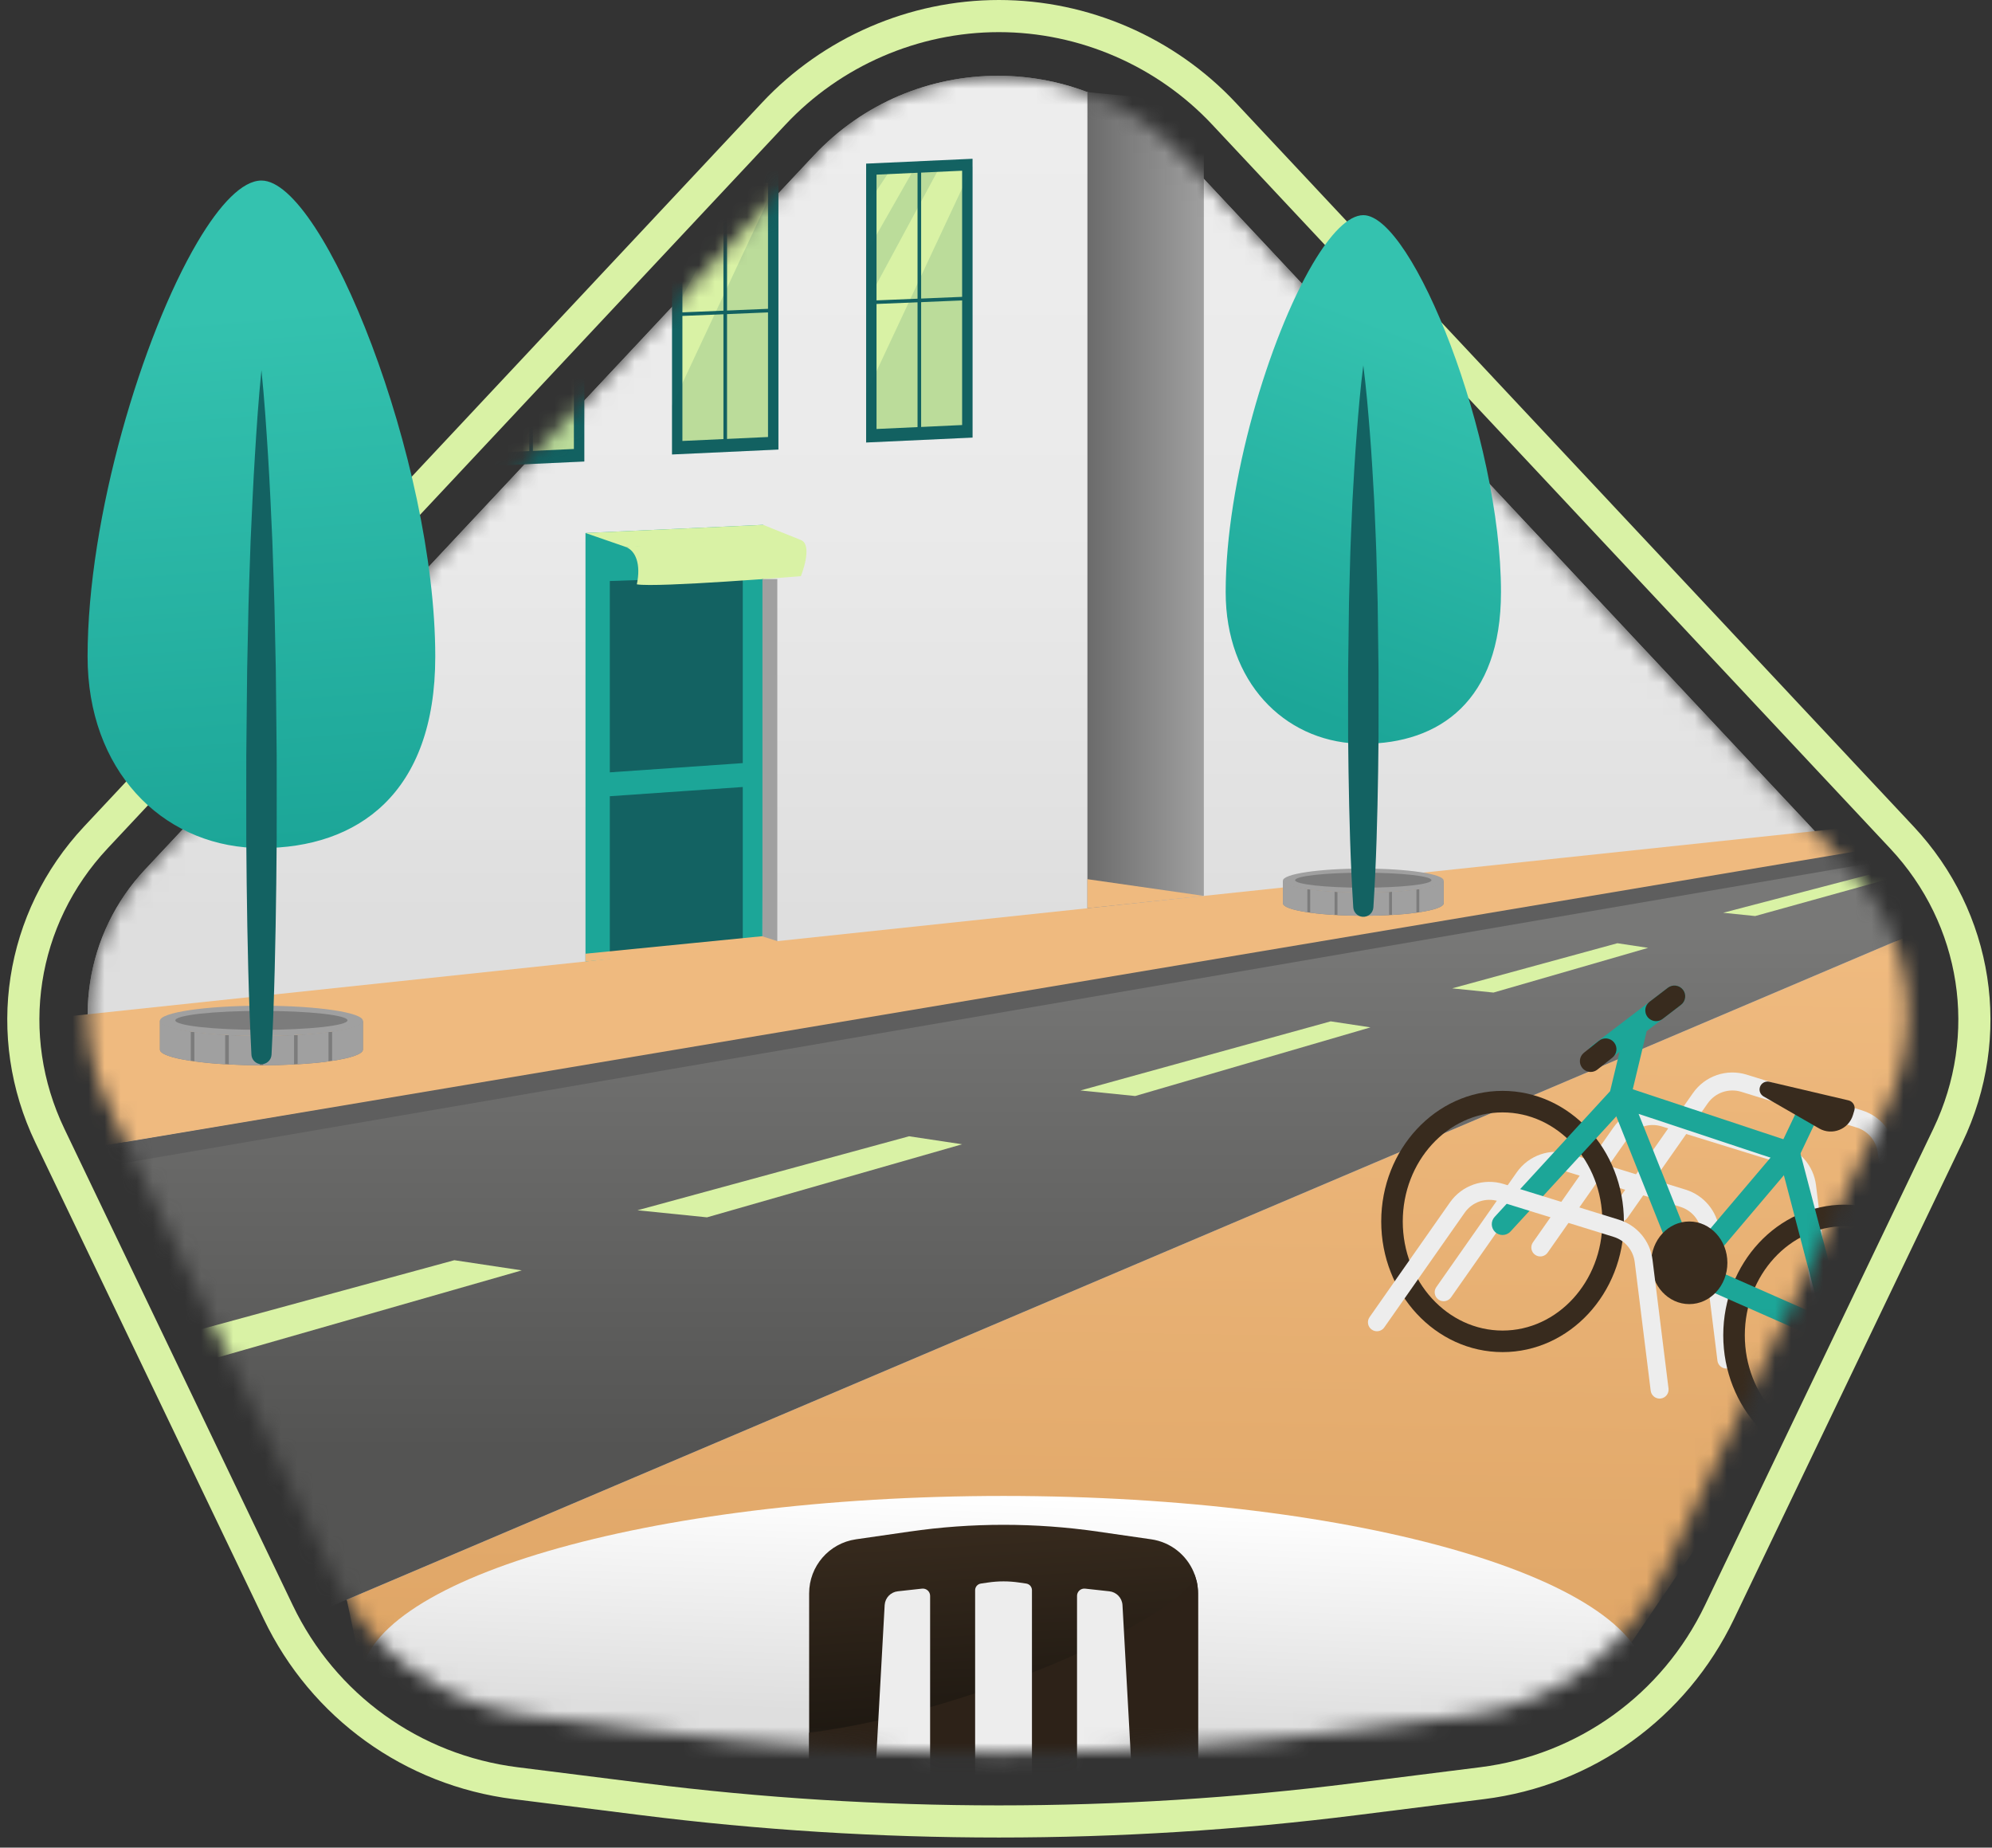 <svg width="124" height="115" viewBox="0 0 124 115" fill="none" xmlns="http://www.w3.org/2000/svg">
<rect x="0" y="0" width="124" height="115" fill="#333333" stroke="none"/>
<path d="M62.178 113.37C54.765 113.37 47.353 112.908 39.993 111.981L32.093 110.988C25.651 110.177 20.126 106.198 17.321 100.342L3.106 70.689C0.119 64.457 1.241 57.169 5.965 52.125L48.164 7.075C51.781 3.214 56.889 1 62.178 1C67.467 1 72.575 3.214 76.191 7.075L118.39 52.125C123.115 57.169 124.239 64.455 121.25 70.689L107.035 100.342C104.227 106.198 98.705 110.179 92.262 110.988L84.363 111.981C77 112.908 69.59 113.37 62.178 113.37Z" stroke="#D9F2A5" stroke-width="2" stroke-miterlimit="10"/>
<mask id="mask0_608_653" style="mask-type:alpha" maskUnits="userSpaceOnUse" x="5" y="4" width="114" height="106">
<path d="M50.657 9.683L9.016 54.136C5.302 58.1 4.403 63.936 6.751 68.836L20.778 98.097C23.059 102.855 27.6 106.129 32.837 106.786L40.632 107.765C54.901 109.559 69.337 109.559 83.605 107.765L91.4 106.786C96.634 106.129 101.178 102.855 103.459 98.097L117.486 68.836C119.834 63.939 118.935 58.1 115.221 54.136L73.581 9.683C67.376 3.06 56.861 3.06 50.657 9.683Z" fill="#EDEDED"/>
</mask>
<g mask="url(#mask0_608_653)">
<path d="M50.657 9.683L9.016 54.136C5.302 58.1 4.403 63.936 6.751 68.836L20.778 98.097C23.059 102.855 27.6 106.129 32.837 106.786L40.632 107.765C54.901 109.559 69.337 109.559 83.605 107.765L91.4 106.786C96.634 106.129 101.178 102.855 103.459 98.097L117.486 68.836C119.834 63.939 118.935 58.1 115.221 54.136L73.581 9.683C67.376 3.06 56.861 3.06 50.657 9.683Z" fill="url(#paint0_linear_608_653)"/>
<path d="M50.657 9.683L9.016 54.136C5.302 58.1 4.403 63.936 6.751 68.836L20.778 98.097C23.059 102.855 27.6 106.129 32.837 106.786L40.632 107.765C54.901 109.559 69.337 109.559 83.605 107.765L91.4 106.786C96.634 106.129 101.178 102.855 103.459 98.097L117.486 68.836C119.834 63.939 118.935 58.1 115.221 54.136L73.581 9.683C67.376 3.06 56.861 3.06 50.657 9.683Z" fill="url(#paint1_linear_608_653)"/>
<path d="M21.585 99.566L117.969 58.597L120.209 57.644L120.94 73.699L100.845 103.273L76.982 112.408L31.536 110.464L22.395 103.387L21.585 99.566Z" fill="url(#paint2_linear_608_653)"/>
<path d="M131.904 52.676L17.835 101.16L-28.574 78.623H-28.576L-30.761 77.561L117.416 52.676H131.904Z" fill="url(#paint3_linear_608_653)"/>
<path d="M62.472 116.522C84.606 116.522 102.549 111.281 102.549 104.816C102.549 98.351 84.606 93.11 62.472 93.11C40.338 93.11 22.395 98.351 22.395 104.816C22.395 111.281 40.338 116.522 62.472 116.522Z" fill="url(#paint4_linear_608_653)"/>
<path d="M74.576 99.174V110.464H50.368V99.174C50.368 97.484 51.609 96.051 53.282 95.809L56.593 95.331C60.493 94.765 64.451 94.765 68.35 95.331L71.662 95.809C72.874 95.984 73.858 96.784 74.309 97.855C74.312 97.86 74.312 97.862 74.314 97.866V97.871C74.39 98.047 74.448 98.233 74.493 98.423C74.546 98.665 74.576 98.917 74.576 99.174Z" fill="url(#paint5_linear_608_653)"/>
<path d="M74.576 99.174V110.464H50.368V107.846C61.477 106.442 75.036 99.792 74.314 97.871L74.493 98.423C74.546 98.665 74.576 98.917 74.576 99.174Z" fill="#2D2218"/>
<path d="M64.24 111.564H60.701V98.978C60.701 98.77 60.853 98.595 61.056 98.564L61.499 98.499C62.143 98.403 62.796 98.403 63.44 98.499L63.883 98.564C64.088 98.595 64.238 98.77 64.238 98.978V111.564H64.24Z" fill="#EDEDED"/>
<path d="M67.044 99.329V111.683H70.524L69.873 99.894C69.842 99.449 69.497 99.092 69.055 99.045L67.545 98.879C67.277 98.852 67.044 99.06 67.044 99.329Z" fill="#EDEDED"/>
<path d="M57.899 99.329V111.683H54.42L55.07 99.894C55.102 99.449 55.446 99.092 55.889 99.045L57.398 98.879C57.666 98.852 57.899 99.06 57.899 99.329Z" fill="#EDEDED"/>
<path d="M3.791 71.749L1.07 63.596L114.662 51.549L117.416 52.675L114.776 53.375L3.791 71.749Z" fill="#EFBA7F"/>
<path d="M122.432 52.676L122.425 52.698L-28.574 78.623H-28.576L-30.761 77.561L117.416 52.676H122.432Z" fill="#5E5E5E"/>
<path d="M67.257 67.872L70.662 68.218L85.311 63.945L82.835 63.57L67.257 67.872Z" fill="#D9F2A5"/>
<path d="M90.396 61.517L92.967 61.779L102.593 58.997L100.682 58.708L90.396 61.517Z" fill="#D9F2A5"/>
<path d="M39.682 75.329L44.009 75.769L59.891 71.221L56.589 70.723L39.682 75.329Z" fill="#D9F2A5"/>
<path d="M7.829 84.01L13.292 84.564L32.48 79.07L28.282 78.437L7.829 84.01Z" fill="#D9F2A5"/>
<path d="M116.323 54.446L107.267 56.812L109.257 57.016L117.741 54.659L116.323 54.446Z" fill="#D9F2A5"/>
<path d="M67.691 56.531V5.734L74.938 6.443V55.761L67.691 56.531Z" fill="url(#paint6_linear_608_653)"/>
<path d="M74.938 55.761L67.691 54.721V56.531L74.938 55.761Z" fill="#EFBA7F"/>
<path d="M36.446 33.175L47.508 32.669L47.461 58.653L36.446 59.844V33.175Z" fill="#1CA698"/>
<path d="M46.236 47.497L37.96 48.072V36.164L46.236 35.874V47.497Z" fill="#136262"/>
<path d="M46.236 58.769L37.96 59.601V49.558L46.236 48.984V58.769Z" fill="#136262"/>
<path d="M36.446 33.175L38.964 34.047L49.854 33.611L47.508 32.669L36.446 33.175Z" fill="#D9F2A5"/>
<path d="M38.964 34.047C39.57 34.288 39.908 35.111 39.642 36.37C40.876 36.587 49.854 35.863 49.854 35.863C49.854 35.863 50.639 33.926 49.854 33.611C48.04 33.271 38.964 34.047 38.964 34.047Z" fill="#D9F2A5"/>
<path d="M48.387 36.044V58.655L47.461 58.393V36.044H48.387Z" fill="#A0A0A0"/>
<path d="M48.774 58.702L36.446 59.844V59.361L47.434 58.272L48.774 58.702Z" fill="#EFBA7F"/>
<path d="M60.54 9.882V27.236L53.916 27.542V10.186L60.54 9.882Z" fill="#136262"/>
<path d="M59.891 26.455L54.563 26.701V10.87L59.891 10.626V26.455Z" fill="#D9F2A5"/>
<path d="M57.34 10.336H57.116V27.236H57.34V10.336Z" fill="#136262"/>
<path d="M60.349 18.458L54.334 18.705L54.343 18.928L60.358 18.681L60.349 18.458Z" fill="#136262"/>
<path opacity="0.15" d="M60.54 10.338V27.236L53.916 27.542V24.488L60.54 10.338Z" fill="#136262"/>
<path opacity="0.15" d="M58.731 9.962L53.916 18.891V15.751L57.172 10.034L58.731 9.962Z" fill="#136262"/>
<path opacity="0.15" d="M55.741 10.101L53.916 12.84V10.184L55.741 10.101Z" fill="#136262"/>
<path d="M48.456 10.626V27.98L41.833 28.287V10.93L48.456 10.626Z" fill="#136262"/>
<path d="M47.808 27.2L42.479 27.446V11.615L47.808 11.371V27.2Z" fill="#D9F2A5"/>
<path d="M45.257 11.082H45.033V27.98H45.257V11.082Z" fill="#136262"/>
<path d="M48.265 19.203L42.25 19.45L42.259 19.673L48.274 19.426L48.265 19.203Z" fill="#136262"/>
<path opacity="0.15" d="M48.456 11.082V27.98L41.833 28.287V25.232L48.456 11.082Z" fill="#136262"/>
<path opacity="0.15" d="M46.647 10.709L41.833 19.635V16.496L45.089 10.781L46.647 10.709Z" fill="#136262"/>
<path opacity="0.15" d="M43.658 10.845L41.833 13.585V10.93L43.658 10.845Z" fill="#136262"/>
<path d="M36.373 11.371V28.725L29.749 29.031V11.675L36.373 11.371Z" fill="#136262"/>
<path d="M35.724 27.945L30.395 28.191V12.362L35.724 12.116V27.945Z" fill="#D9F2A5"/>
<path d="M33.171 11.827H32.947V28.725H33.171V11.827Z" fill="#136262"/>
<path d="M36.181 19.948L30.166 20.195L30.175 20.418L36.19 20.171L36.181 19.948Z" fill="#136262"/>
<path opacity="0.15" d="M36.373 11.827V28.725L29.749 29.031V25.977L36.373 11.827Z" fill="#136262"/>
<path opacity="0.15" d="M34.564 11.454L29.747 20.382V17.241L33.005 11.525L34.564 11.454Z" fill="#136262"/>
<path opacity="0.15" d="M31.572 11.59L29.747 14.329V11.675L31.572 11.59Z" fill="#136262"/>
<path d="M107.464 85.181C107.186 85.181 106.945 84.973 106.909 84.692L105.914 76.682C105.822 75.948 105.308 75.336 104.604 75.117L97.426 72.894C96.641 72.653 95.8 72.941 95.329 73.612L90.324 80.751C90.148 81.004 89.799 81.067 89.546 80.888C89.293 80.711 89.231 80.362 89.41 80.11L94.414 72.97C95.165 71.899 96.509 71.438 97.757 71.825L104.935 74.048C106.06 74.397 106.88 75.376 107.025 76.543L108.021 84.553C108.059 84.859 107.842 85.139 107.535 85.177C107.511 85.179 107.486 85.181 107.464 85.181Z" fill="#EDEDED"/>
<path d="M113.479 82.395C113.201 82.395 112.96 82.187 112.924 81.905L111.929 73.896C111.837 73.162 111.323 72.547 110.619 72.331L103.441 70.108C102.656 69.866 101.813 70.153 101.344 70.826L96.339 77.966C96.163 78.218 95.814 78.281 95.561 78.102C95.308 77.925 95.246 77.576 95.425 77.324L100.429 70.184C101.18 69.113 102.522 68.652 103.774 69.039L110.952 71.262C112.077 71.611 112.897 72.59 113.043 73.757L114.038 81.767C114.076 82.073 113.859 82.353 113.552 82.391C113.526 82.395 113.501 82.395 113.479 82.395Z" fill="#EDEDED"/>
<path d="M118.438 80.244C118.161 80.244 117.919 80.036 117.884 79.754L116.889 71.745C116.797 71.011 116.283 70.399 115.578 70.18L108.4 67.957C107.616 67.715 106.773 68.004 106.303 68.675L101.299 75.814C101.122 76.067 100.773 76.13 100.521 75.951C100.268 75.774 100.205 75.425 100.384 75.173L105.386 68.033C106.138 66.962 107.481 66.503 108.729 66.888L115.907 69.111C117.032 69.46 117.852 70.439 117.998 71.606L118.993 79.616C119.031 79.922 118.814 80.201 118.507 80.24C118.483 80.242 118.46 80.244 118.438 80.244Z" fill="#EDEDED"/>
<path d="M93.533 84.157C89.367 84.157 85.98 80.51 85.98 76.027C85.98 71.543 89.367 67.897 93.533 67.897C97.699 67.897 101.086 71.543 101.086 76.027C101.086 80.51 97.699 84.157 93.533 84.157ZM93.533 69.238C90.107 69.238 87.321 72.284 87.321 76.027C87.321 79.77 90.107 82.816 93.533 82.816C96.959 82.816 99.745 79.77 99.745 76.027C99.745 72.284 96.959 69.238 93.533 69.238Z" fill="#382B1E"/>
<path d="M114.825 91.241C110.659 91.241 107.271 87.594 107.271 83.111C107.271 78.627 110.659 74.98 114.825 74.98C118.99 74.98 122.378 78.627 122.378 83.111C122.378 87.594 118.99 91.241 114.825 91.241ZM114.825 76.322C111.399 76.322 108.613 79.368 108.613 83.111C108.613 86.854 111.399 89.899 114.825 89.899C118.25 89.899 121.036 86.854 121.036 83.111C121.036 79.368 118.25 76.322 114.825 76.322Z" fill="#382B1E"/>
<path d="M114.346 83.781C114.254 83.781 114.163 83.763 114.076 83.723L104.885 79.667C104.724 79.596 104.599 79.466 104.532 79.302L100.216 68.489C100.12 68.247 100.172 67.97 100.351 67.78C100.529 67.59 100.802 67.521 101.05 67.603L111.576 71.096C111.79 71.168 111.956 71.344 112.014 71.564L114.995 82.941C115.059 83.189 114.977 83.455 114.78 83.62C114.659 83.725 114.503 83.781 114.346 83.781ZM105.679 78.551L113.347 81.934L110.811 72.254L102.001 69.33L105.679 78.551Z" fill="#1CA698"/>
<path d="M93.533 76.868C93.37 76.868 93.209 76.809 93.079 76.691C92.806 76.44 92.788 76.016 93.039 75.743L100.228 67.916L101.178 63.956C101.265 63.596 101.627 63.375 101.987 63.46C102.347 63.547 102.569 63.907 102.484 64.269L101.493 68.4C101.466 68.511 101.413 68.612 101.335 68.697L94.027 76.651C93.895 76.794 93.714 76.868 93.533 76.868Z" fill="#1CA698"/>
<path d="M105.156 79.725C105.002 79.725 104.847 79.674 104.722 79.566C104.44 79.327 104.405 78.905 104.644 78.621L110.795 71.367L112.184 68.449C112.343 68.113 112.743 67.972 113.078 68.131C113.414 68.29 113.555 68.69 113.396 69.026L111.969 72.024C111.945 72.078 111.913 72.125 111.875 72.169L105.666 79.49C105.536 79.645 105.346 79.725 105.156 79.725Z" fill="#1CA698"/>
<path d="M99.474 66.32C99.273 66.32 99.072 66.228 98.94 66.056C98.714 65.761 98.772 65.341 99.065 65.115L103.826 61.479C104.121 61.253 104.541 61.311 104.767 61.604C104.993 61.899 104.935 62.32 104.642 62.545L99.881 66.181C99.758 66.275 99.615 66.32 99.474 66.32Z" fill="#1CA698"/>
<path d="M105.156 81.17C106.466 81.17 107.528 80.018 107.528 78.598C107.528 77.178 106.466 76.027 105.156 76.027C103.846 76.027 102.783 77.178 102.783 78.598C102.783 80.018 103.846 81.17 105.156 81.17Z" fill="#382B1E"/>
<path d="M109.78 68.243L113.237 70.235C114.049 70.703 115.082 70.289 115.348 69.392L115.431 69.113C115.511 68.84 115.346 68.554 115.068 68.489L110.14 67.331C109.894 67.273 109.644 67.409 109.559 67.648C109.48 67.872 109.572 68.122 109.78 68.243Z" fill="#382B1E"/>
<path d="M99.018 66.72C98.821 66.72 98.627 66.633 98.493 66.468C98.262 66.179 98.309 65.757 98.598 65.524L99.532 64.779C99.821 64.549 100.243 64.596 100.476 64.884C100.709 65.173 100.659 65.596 100.371 65.828L99.436 66.573C99.313 66.671 99.166 66.72 99.018 66.72Z" fill="#382B1E"/>
<path d="M103.09 63.558C102.889 63.558 102.69 63.467 102.555 63.295C102.33 62.999 102.388 62.579 102.681 62.353L103.823 61.479C104.118 61.255 104.539 61.311 104.765 61.604C104.991 61.899 104.932 62.32 104.639 62.545L103.497 63.42C103.374 63.514 103.231 63.558 103.09 63.558Z" fill="#382B1E"/>
<path d="M103.309 87.051C103.032 87.051 102.79 86.843 102.754 86.561L101.759 78.551C101.668 77.818 101.153 77.203 100.449 76.986L93.271 74.763C92.486 74.522 91.643 74.81 91.174 75.481L86.169 82.621C85.993 82.874 85.644 82.936 85.391 82.757C85.139 82.581 85.076 82.232 85.255 81.979L90.259 74.839C91.011 73.768 92.355 73.31 93.602 73.695L100.78 75.917C101.905 76.266 102.725 77.245 102.868 78.413L103.864 86.422C103.902 86.729 103.685 87.008 103.378 87.046C103.356 87.048 103.334 87.051 103.309 87.051Z" fill="#EDEDED"/>
</g>
<path d="M27.095 40.867C27.095 49.413 22.25 52.785 16.275 52.785C16.109 52.785 15.946 52.781 15.783 52.774C10.034 52.526 5.452 47.931 5.452 40.867C5.452 32.189 8.86 20.888 12.292 15.069C13.692 12.697 15.096 11.237 16.275 11.237C20.157 11.237 27.095 28.651 27.095 40.867Z" fill="url(#paint7_linear_608_653)"/>
<path d="M22.592 63.5V65.327C22.592 65.602 21.856 65.853 20.673 66.029C20.602 66.043 20.525 66.052 20.449 66.061C19.888 66.139 19.24 66.201 18.529 66.242C18.455 66.246 18.381 66.251 18.305 66.253C17.701 66.286 17.057 66.304 16.387 66.307H16.163C15.492 66.304 14.846 66.286 14.242 66.253C14.166 66.251 14.092 66.246 14.018 66.242C13.31 66.201 12.659 66.139 12.1 66.061C12.024 66.052 11.948 66.043 11.876 66.029C10.691 65.853 9.956 65.602 9.956 65.327V63.5C9.956 63.775 10.691 64.026 11.876 64.202C11.948 64.216 12.024 64.225 12.1 64.234C12.659 64.312 13.31 64.375 14.018 64.415C14.092 64.419 14.166 64.424 14.242 64.426C14.846 64.46 15.492 64.478 16.163 64.48H16.387C17.057 64.478 17.701 64.46 18.305 64.426C18.381 64.424 18.455 64.419 18.529 64.415C19.24 64.375 19.888 64.312 20.449 64.234C20.525 64.225 20.602 64.216 20.673 64.202C21.856 64.026 22.592 63.775 22.592 63.5Z" fill="#7C7C7C"/>
<path d="M11.876 64.202V66.029C10.691 65.853 9.956 65.602 9.956 65.327V63.5C9.956 63.775 10.691 64.026 11.876 64.202Z" fill="#A0A0A0"/>
<path d="M14.018 64.415V66.242C13.31 66.201 12.659 66.139 12.1 66.061V64.234C12.659 64.312 13.31 64.375 14.018 64.415Z" fill="#A0A0A0"/>
<path d="M16.163 64.48V66.307C15.492 66.304 14.846 66.287 14.242 66.253V64.426C14.846 64.46 15.492 64.478 16.163 64.48Z" fill="#A0A0A0"/>
<path d="M18.305 64.426V66.253C17.701 66.287 17.057 66.304 16.387 66.307V64.48C17.057 64.478 17.701 64.46 18.305 64.426Z" fill="#A0A0A0"/>
<path d="M20.449 64.234V66.061C19.888 66.139 19.24 66.201 18.529 66.242V64.415C19.24 64.375 19.888 64.312 20.449 64.234Z" fill="#A0A0A0"/>
<path d="M22.592 63.5V65.327C22.592 65.602 21.856 65.853 20.673 66.029V64.202C21.856 64.026 22.592 63.775 22.592 63.5Z" fill="#A0A0A0"/>
<path d="M16.273 64.48C19.762 64.48 22.592 64.058 22.592 63.538C22.592 63.018 19.762 62.597 16.273 62.597C12.783 62.597 9.953 63.018 9.953 63.538C9.953 64.058 12.783 64.48 16.273 64.48Z" fill="#A0A0A0"/>
<path d="M16.272 64.1C19.231 64.1 21.63 63.835 21.63 63.509C21.63 63.183 19.231 62.919 16.272 62.919C13.313 62.919 10.915 63.183 10.915 63.509C10.915 63.835 13.313 64.1 16.272 64.1Z" fill="#7C7C7C"/>
<path d="M16.275 23.041C16.456 24.817 16.574 26.592 16.686 28.365C16.798 30.14 16.874 31.916 16.954 33.689C17.008 35.465 17.086 37.24 17.113 39.013L17.169 41.676L17.196 44.34L17.223 47.003L17.225 49.666L17.223 52.329L17.198 54.992C17.154 58.543 17.082 62.092 16.903 65.642C16.885 65.989 16.59 66.255 16.246 66.237C15.921 66.222 15.666 65.96 15.651 65.642C15.472 62.092 15.4 58.543 15.356 54.992L15.331 52.329L15.329 49.666L15.331 47.003L15.358 44.34L15.385 41.676L15.441 39.013C15.467 37.238 15.543 35.462 15.599 33.689C15.68 31.914 15.756 30.138 15.868 28.365C15.975 26.592 16.094 24.817 16.275 23.041Z" fill="#136262"/>
<path d="M93.435 36.855C93.435 43.624 89.597 46.294 84.866 46.294C84.734 46.294 84.607 46.289 84.477 46.285C79.924 46.088 76.297 42.45 76.297 36.855C76.297 29.984 78.996 21.035 81.713 16.427C82.822 14.548 83.933 13.392 84.866 13.392C87.938 13.392 93.435 27.182 93.435 36.855Z" fill="url(#paint8_linear_608_653)"/>
<path d="M89.866 54.777V56.224C89.866 56.441 89.282 56.64 88.348 56.781C88.292 56.792 88.231 56.799 88.171 56.806C87.726 56.868 87.214 56.917 86.65 56.949C86.592 56.953 86.534 56.955 86.474 56.958C85.995 56.984 85.485 56.998 84.956 57H84.779C84.247 56.998 83.737 56.984 83.258 56.958C83.198 56.955 83.14 56.953 83.082 56.949C82.52 56.917 82.006 56.868 81.563 56.806C81.503 56.799 81.443 56.792 81.387 56.781C80.448 56.64 79.866 56.443 79.866 56.224V54.777C79.866 54.994 80.45 55.193 81.387 55.334C81.443 55.345 81.503 55.352 81.563 55.359C82.006 55.421 82.52 55.471 83.082 55.502C83.14 55.506 83.198 55.509 83.258 55.511C83.737 55.538 84.249 55.551 84.779 55.553H84.956C85.488 55.551 85.998 55.538 86.474 55.511C86.534 55.509 86.592 55.506 86.65 55.502C87.214 55.471 87.726 55.421 88.171 55.359C88.231 55.352 88.292 55.345 88.348 55.334C89.284 55.193 89.866 54.996 89.866 54.777Z" fill="#7C7C7C"/>
<path d="M81.382 55.334V56.781C80.443 56.64 79.862 56.443 79.862 56.224V54.777C79.86 54.996 80.443 55.193 81.382 55.334Z" fill="#A0A0A0"/>
<path d="M83.077 55.502V56.949C82.516 56.917 82.002 56.868 81.559 56.805V55.359C82.002 55.421 82.516 55.471 83.077 55.502Z" fill="#A0A0A0"/>
<path d="M84.777 55.553V57C84.244 56.998 83.735 56.984 83.256 56.958V55.511C83.732 55.538 84.244 55.551 84.777 55.553Z" fill="#A0A0A0"/>
<path d="M86.471 55.511V56.958C85.993 56.984 85.483 56.998 84.953 57V55.553C85.483 55.551 85.995 55.538 86.471 55.511Z" fill="#A0A0A0"/>
<path d="M88.171 55.359V56.805C87.726 56.868 87.214 56.917 86.65 56.949V55.502C87.212 55.471 87.726 55.421 88.171 55.359Z" fill="#A0A0A0"/>
<path d="M89.866 54.777V56.224C89.866 56.441 89.282 56.64 88.348 56.781V55.334C89.285 55.193 89.866 54.996 89.866 54.777Z" fill="#A0A0A0"/>
<path d="M84.864 55.556C87.626 55.556 89.866 55.221 89.866 54.809C89.866 54.396 87.626 54.062 84.864 54.062C82.101 54.062 79.862 54.396 79.862 54.809C79.862 55.221 82.101 55.556 84.864 55.556Z" fill="#A0A0A0"/>
<path d="M84.864 55.251C87.208 55.251 89.108 55.042 89.108 54.784C89.108 54.526 87.208 54.317 84.864 54.317C82.52 54.317 80.62 54.526 80.62 54.784C80.62 55.042 82.52 55.251 84.864 55.251Z" fill="#7C7C7C"/>
<path d="M84.864 22.739C85.045 24.146 85.163 25.55 85.275 26.956C85.387 28.363 85.463 29.767 85.544 31.174C85.597 32.58 85.675 33.984 85.702 35.391L85.758 37.499L85.785 39.608L85.812 41.717L85.814 43.825L85.812 45.934L85.787 48.042C85.743 50.853 85.671 53.664 85.492 56.477C85.47 56.823 85.172 57.085 84.826 57.063C84.506 57.043 84.258 56.788 84.24 56.477C84.061 53.666 83.99 50.855 83.945 48.042L83.92 45.934L83.918 43.825L83.92 41.717L83.947 39.608L83.974 37.499L84.03 35.391C84.057 33.984 84.133 32.58 84.189 31.174C84.269 29.767 84.345 28.363 84.457 26.956C84.564 25.55 84.685 24.146 84.864 22.739Z" fill="#136262"/>
<defs>
<linearGradient id="paint0_linear_608_653" x1="62.119" y1="6.454" x2="62.119" y2="57.151" gradientUnits="userSpaceOnUse">
<stop stop-color="#EDEDED"/>
<stop offset="0.518" stop-color="#EAEAEA"/>
<stop offset="0.965" stop-color="#DFDFDF"/>
<stop offset="0.996" stop-color="#DEDEDE"/>
</linearGradient>
<linearGradient id="paint1_linear_608_653" x1="62.119" y1="6.454" x2="62.119" y2="57.151" gradientUnits="userSpaceOnUse">
<stop stop-color="#EDEDED"/>
<stop offset="0.518" stop-color="#EAEAEA"/>
<stop offset="0.965" stop-color="#DFDFDF"/>
<stop offset="0.996" stop-color="#DEDEDE"/>
</linearGradient>
<linearGradient id="paint2_linear_608_653" x1="71.658" y1="58.782" x2="70.973" y2="107.195" gradientUnits="userSpaceOnUse">
<stop stop-color="#EFBA7F"/>
<stop offset="1" stop-color="#DEA464"/>
</linearGradient>
<linearGradient id="paint3_linear_608_653" x1="50.571" y1="58.007" x2="50.571" y2="90.207" gradientUnits="userSpaceOnUse">
<stop stop-color="#787877"/>
<stop offset="1" stop-color="#545453"/>
</linearGradient>
<linearGradient id="paint4_linear_608_653" x1="62.387" y1="107.007" x2="63.072" y2="89.366" gradientUnits="userSpaceOnUse">
<stop stop-color="#DEDEDE"/>
<stop offset="0.788" stop-color="white"/>
</linearGradient>
<linearGradient id="paint5_linear_608_653" x1="61.831" y1="94.371" x2="62.858" y2="111.041" gradientUnits="userSpaceOnUse">
<stop stop-color="#382B1E"/>
<stop offset="1" stop-color="#17130E"/>
</linearGradient>
<linearGradient id="paint6_linear_608_653" x1="67.69" y1="31.132" x2="74.937" y2="31.132" gradientUnits="userSpaceOnUse">
<stop stop-color="#6B6B6B"/>
<stop offset="1" stop-color="#A0A0A0"/>
</linearGradient>
<linearGradient id="paint7_linear_608_653" x1="14.677" y1="19.448" x2="17.189" y2="52.561" gradientUnits="userSpaceOnUse">
<stop stop-color="#34C2AF"/>
<stop offset="1" stop-color="#1CA698"/>
</linearGradient>
<linearGradient id="paint8_linear_608_653" x1="89.819" y1="21.465" x2="81.141" y2="44.301" gradientUnits="userSpaceOnUse">
<stop stop-color="#34C2AF"/>
<stop offset="1" stop-color="#1CA698"/>
</linearGradient>
</defs>
</svg>

